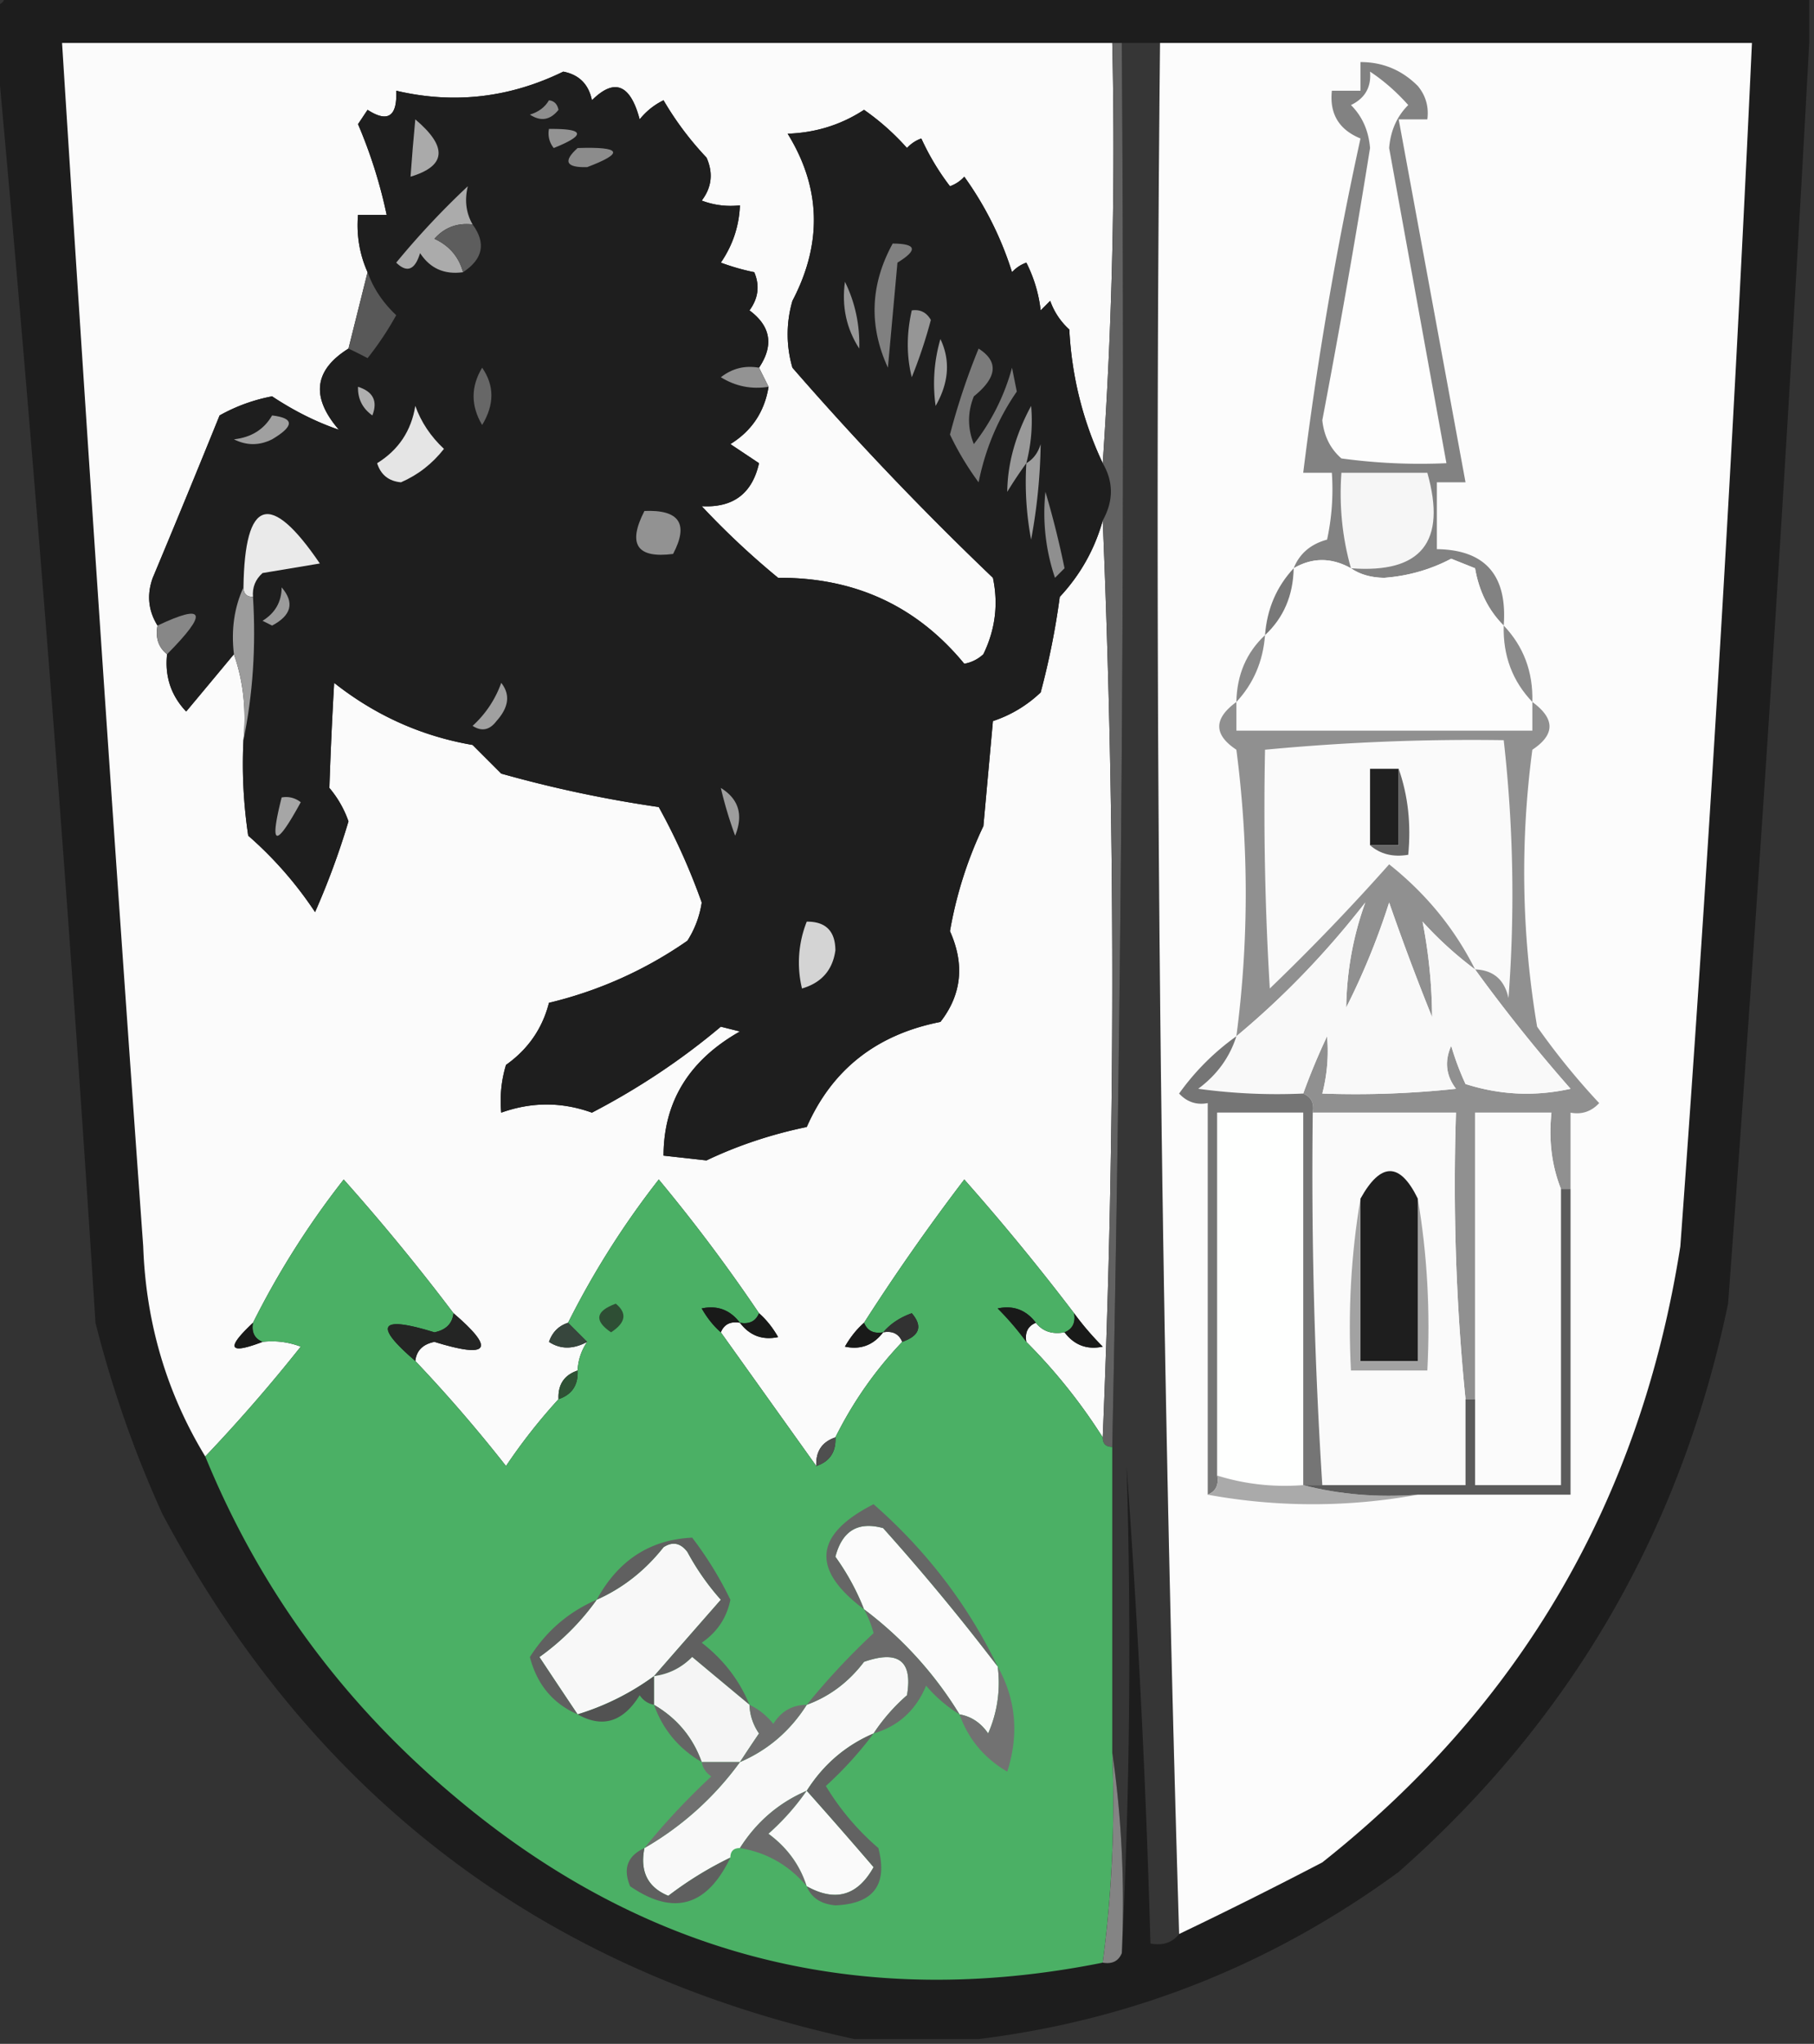 <svg xmlns="http://www.w3.org/2000/svg" width="190" height="214" style="shape-rendering:geometricPrecision;text-rendering:geometricPrecision;image-rendering:optimizeQuality;fill-rule:evenodd;clip-rule:evenodd"><rect width="100%" height="100%" fill="#333333" stroke="none"/><path style="opacity:1" fill="#1d1d1d" d="M.5-.5h189v5a6503.74 6503.74 0 0 1-8.5 132c-4.943 23.73-16.443 43.564-34.5 59.5-13.221 9.68-27.887 15.513-44 17.5h-13c-32.575-7.055-56.742-25.388-72.5-55a118.502 118.502 0 0 1-7-20A4727.15 4727.15 0 0 0-.5 3.5v-3c.667 0 1-.333 1-1z"/><path style="opacity:1" fill="#fbfbfb" d="M116.5 4.5a484.729 484.729 0 0 1-1 44c-2.079-4.41-3.246-9.077-3.5-14a7.292 7.292 0 0 1-2-3l-1 1a14.72 14.72 0 0 0-1.5-5 3.646 3.646 0 0 0-1.5 1 35.179 35.179 0 0 0-5-10c-.414.457-.914.79-1.5 1a25.86 25.86 0 0 1-3-5 3.646 3.646 0 0 0-1.5 1 25.522 25.522 0 0 0-4.5-4c-2.396 1.567-5.063 2.4-8 2.5 3.487 5.643 3.654 11.476.5 17.5a12.5 12.5 0 0 0 0 7 328.53 328.53 0 0 0 21 22c.584 2.757.25 5.423-1 8a3.942 3.942 0 0 1-2 1c-4.983-6.054-11.483-9.054-19.5-9a83.85 83.85 0 0 1-8-7.5c3.284.184 5.284-1.316 6-4.5l-3-2c2.242-1.386 3.575-3.386 4-6l-1-2c1.568-2.344 1.235-4.344-1-6 .928-1.268 1.095-2.601.5-4a23.615 23.615 0 0 1-3.5-1c1.247-1.823 1.914-3.823 2-6a8.434 8.434 0 0 1-4-.5c1.054-1.388 1.22-2.888.5-4.5a32.716 32.716 0 0 1-4.5-6 7.253 7.253 0 0 0-2.5 2c-.977-3.683-2.643-4.35-5-2-.347-1.68-1.347-2.68-3-3-5.636 2.75-11.47 3.416-17.5 2 .12 2.705-.88 3.371-3 2l-1 1.5a50.92 50.92 0 0 1 3 9.5h-3c-.175 2.12.159 4.12 1 6l-2 8c-3.619 2.256-3.952 5.089-1 8.5-2.367-.809-4.7-1.975-7-3.5a18.106 18.106 0 0 0-5.5 2 1579.731 1579.731 0 0 1-7 17c-.64 1.765-.473 3.432.5 5-.237 1.291.096 2.291 1 3-.253 2.327.414 4.327 2 6 1.69-2.02 3.356-4.02 5-6 .977 2.787 1.31 5.787 1 9-.165 3.35.002 6.683.5 10a39.788 39.788 0 0 1 7 8 80.976 80.976 0 0 0 3.5-9.5 11.074 11.074 0 0 0-2-3.5c.116-3.558.282-7.225.5-11 4.328 3.416 9.161 5.583 14.5 6.5l3 3A129.475 129.475 0 0 0 69 84.5a67.09 67.09 0 0 1 4.5 10 10.253 10.253 0 0 1-1.5 4 42.737 42.737 0 0 1-14.5 6.5c-.69 2.696-2.19 4.863-4.5 6.5a12.935 12.935 0 0 0-.5 5c3.177-1.137 6.343-1.137 9.5 0 4.897-2.548 9.397-5.548 13.5-9l2 .5c-5.317 3.008-7.984 7.342-8 13l4.5.5c3.281-1.563 6.781-2.729 10.5-3.5 2.65-6.018 7.317-9.685 14-11 2.223-2.859 2.556-6.026 1-9.5a42.345 42.345 0 0 1 3.5-11l1-11a13.24 13.24 0 0 0 5-3 79.077 79.077 0 0 0 2-10c2.157-2.317 3.657-4.984 4.5-8 1.333 32 1.333 64 0 96a58.524 58.524 0 0 0-8-10c-.172-.992.162-1.658 1-2 .709.904 1.709 1.237 3 1 1.027 1.348 2.36 1.848 4 1.5a30.233 30.233 0 0 1-3-3.5 246.21 246.21 0 0 0-11.5-14c-3.72 4.88-7.22 9.88-10.5 15-.767.672-1.434 1.505-2 2.5 1.64.348 2.973-.152 4-1.5.992-.172 1.658.162 2 1a40.59 40.59 0 0 0-7 10c-1.406.473-2.073 1.473-2 3l-10-14c.342-.838 1.008-1.172 2-1 1.027 1.348 2.36 1.848 4 1.5-.566-.995-1.233-1.828-2-2.5a175.316 175.316 0 0 0-10.5-14 89.08 89.08 0 0 0-9.5 15c-.978.311-1.645.978-2 2 1.2.792 2.533.792 4 0a5.728 5.728 0 0 0-1 3c-1.406.473-2.073 1.473-2 3a59.488 59.488 0 0 0-5.5 7 154.482 154.482 0 0 0-9.5-11c.12-1.086.787-1.753 2-2 5.747 1.778 6.414.778 2-3a224.094 224.094 0 0 0-11.5-14 88.212 88.212 0 0 0-9.5 15c-2.875 2.689-2.541 3.356 1 2a8.43 8.43 0 0 1 4 .5 169.743 169.743 0 0 1-10 11.5c-4.05-6.662-6.217-13.996-6.5-22a14385.146 14385.146 0 0 1-8.5-126h110z"/><path style="opacity:1" fill="#363636" d="M117.5 4.5h4a4901.278 4901.278 0 0 0 2 198c-.709.904-1.709 1.237-3 1a1135.003 1135.003 0 0 0-2.5-50 638.68 638.68 0 0 1-.5 51c.325-7.187-.009-14.187-1-21v-32c.999-48.83 1.332-97.83 1-147z"/><path style="opacity:1" fill="#fcfcfc" d="M121.5 4.5h62a4704.889 4704.889 0 0 1-7.5 126c-4.154 26.49-16.654 47.99-37.5 64.5a480.838 480.838 0 0 1-15 7.5 4901.278 4901.278 0 0 1-2-198z"/><path style="opacity:1" fill="#1e1e1e" d="M79.5 38.5c-1.478-.262-2.811.071-4 1 1.545.952 3.212 1.285 5 1-.425 2.614-1.758 4.614-4 6l3 2c-.716 3.184-2.716 4.684-6 4.5a83.85 83.85 0 0 0 8 7.5c8.017-.054 14.517 2.946 19.5 9a3.942 3.942 0 0 0 2-1c1.25-2.577 1.584-5.243 1-8a328.53 328.53 0 0 1-21-22 12.5 12.5 0 0 1 0-7c3.154-6.024 2.987-11.857-.5-17.5 2.937-.1 5.604-.933 8-2.5a25.522 25.522 0 0 1 4.5 4c.414-.457.914-.79 1.5-1a25.86 25.86 0 0 0 3 5 3.646 3.646 0 0 0 1.5-1 35.179 35.179 0 0 1 5 10c.414-.457.914-.79 1.5-1a14.72 14.72 0 0 1 1.5 5l1-1a7.292 7.292 0 0 0 2 3c.254 4.923 1.421 9.59 3.5 14 1.141 1.951 1.141 3.951 0 6-.843 3.016-2.343 5.683-4.5 8a79.077 79.077 0 0 1-2 10 13.24 13.24 0 0 1-5 3l-1 11a42.345 42.345 0 0 0-3.5 11c1.556 3.474 1.223 6.641-1 9.5-6.683 1.315-11.35 4.982-14 11-3.719.771-7.219 1.937-10.5 3.5l-4.5-.5c.016-5.658 2.683-9.992 8-13l-2-.5c-4.103 3.452-8.603 6.452-13.5 9-3.157-1.137-6.323-1.137-9.5 0-.16-1.699.007-3.366.5-5 2.31-1.637 3.81-3.804 4.5-6.5A42.737 42.737 0 0 0 72 98.5a10.253 10.253 0 0 0 1.5-4 67.09 67.09 0 0 0-4.5-10A129.475 129.475 0 0 1 52.5 81l-3-3c-5.339-.917-10.172-3.084-14.5-6.5a439.444 439.444 0 0 0-.5 11 11.074 11.074 0 0 1 2 3.5 80.976 80.976 0 0 1-3.5 9.5 39.788 39.788 0 0 0-7-8 50.441 50.441 0 0 1-.5-10c.987-4.805 1.32-9.805 1-15-.086-.996.248-1.83 1-2.5l6-1c-5.2-7.647-7.866-6.813-8 2.5-.968 2.107-1.302 4.44-1 7-1.644 1.98-3.31 3.98-5 6-1.586-1.673-2.253-3.673-2-6 4.32-4.36 3.986-5.36-1-3-.973-1.568-1.14-3.235-.5-5 2.383-5.693 4.716-11.36 7-17a18.106 18.106 0 0 1 5.5-2c2.3 1.525 4.633 2.691 7 3.5-2.952-3.411-2.619-6.244 1-8.5.65.304 1.316.637 2 1a32.367 32.367 0 0 0 3-4.5c-1.397-1.31-2.397-2.81-3-4.5-.841-1.88-1.175-3.88-1-6h3a50.92 50.92 0 0 0-3-9.5l1-1.5c2.12 1.371 3.12.705 3-2 6.03 1.416 11.864.75 17.5-2 1.653.32 2.653 1.32 3 3 2.357-2.35 4.023-1.683 5 2a7.253 7.253 0 0 1 2.5-2 32.716 32.716 0 0 0 4.5 6c.72 1.612.554 3.112-.5 4.5a8.434 8.434 0 0 0 4 .5c-.086 2.177-.753 4.177-2 6 1.198.44 2.365.773 3.5 1 .595 1.399.428 2.732-.5 4 2.235 1.656 2.568 3.656 1 6z"/><path style="opacity:1" fill="#8d8d8d" d="M57.5 10.5c.543.06.876.393 1 1-.865 1.083-1.865 1.25-3 .5.916-.278 1.583-.778 2-1.5z"/><path style="opacity:1" fill="#939393" d="M57.5 13.5c3.743-.04 3.91.626.5 2a2.428 2.428 0 0 1-.5-2z"/><path style="opacity:1" fill="#8c8c8c" d="M60.5 15.5c4.6-.155 4.933.512 1 2-2.221.061-2.554-.605-1-2z"/><path style="opacity:1" fill="#aaa" d="M43.5 12.5c3.41 2.882 3.244 4.882-.5 6 .135-1.925.302-3.925.5-6z"/><path style="opacity:1" fill="#ababab" d="M49.5 23.5c-1.603-.188-2.937.312-4 1.5 1.556.72 2.556 1.887 3 3.5-1.951.273-3.451-.393-4.5-2-.535 1.77-1.369 2.104-2.5 1a84.714 84.714 0 0 1 7.5-8c-.355 1.46-.189 2.793.5 4z"/><path style="opacity:1" fill="#5d5d5d" d="M49.5 23.5c1.43 1.955 1.097 3.621-1 5-.444-1.613-1.444-2.78-3-3.5 1.063-1.188 2.397-1.688 4-1.5z"/><path style="opacity:1" fill="#828282" d="M157.5 65.5c-1.586-1.58-2.586-3.58-3-6l-2.5-1c-2.163 1.14-4.496 1.807-7 2-1.385-.014-2.551-.348-3.5-1-2.049-1.141-4.049-1.141-6 0 .605-1.526 1.771-2.526 3.5-3 .497-2.31.663-4.643.5-7h-3a384.003 384.003 0 0 1 6-35c-2.256-.92-3.256-2.588-3-5h3v-3c2.331-.002 4.331.831 6 2.5.837 1.011 1.17 2.178 1 3.5h-3l7 38h-3v7c5.063.068 7.397 2.734 7 8z"/><path style="opacity:1" fill="#fdfdfd" d="M143.5 7.5c1.431.946 2.764 2.112 4 3.5-1.184 1.18-1.851 2.68-2 4.5l6 33a60.94 60.94 0 0 1-11-.5c-1.158-1.009-1.825-2.342-2-4a987.562 987.562 0 0 0 5-28.5c-.149-1.82-.816-3.32-2-4.5 1.473-.71 2.14-1.876 2-3.5z"/><path style="opacity:1" fill="gray" d="M93.5 25.5c2.5.01 2.668.678.5 2l-1 11c-2.016-4.379-1.85-8.712.5-13z"/><path style="opacity:1" fill="#585858" d="M38.5 28.5c.603 1.69 1.603 3.19 3 4.5a32.367 32.367 0 0 1-3 4.5 44.358 44.358 0 0 0-2-1l2-8z"/><path style="opacity:1" fill="#979797" d="M88.5 29.5c1.068 2.172 1.568 4.505 1.5 7-1.352-2.094-1.852-4.427-1.5-7z"/><path style="opacity:1" fill="#969696" d="M95.5 32.5c.876-.13 1.543.203 2 1a51.256 51.256 0 0 1-2 6c-.557-2.218-.557-4.55 0-7z"/><path style="opacity:1" fill="#9f9f9f" d="M98.5 35.5c1.059 2.226.892 4.56-.5 7a16.603 16.603 0 0 1 .5-7z"/><path style="opacity:1" fill="#939393" d="m79.5 38.5 1 2c-1.788.285-3.455-.048-5-1 1.189-.929 2.522-1.262 4-1z"/><path style="opacity:1" fill="#afafaf" d="M37.5 40.5c1.585.502 2.085 1.502 1.5 3-1.039-.744-1.539-1.744-1.5-3z"/><path style="opacity:1" fill="#676767" d="M50.5 38.5c1.293 1.864 1.293 3.864 0 6-1.194-2.016-1.194-4.016 0-6z"/><path style="opacity:1" fill="#a0a0a0" d="M28.5 43.5c2.342.275 2.342 1.108 0 2.5-1.333.667-2.667.667-4 0 1.82-.2 3.153-1.034 4-2.5z"/><path style="opacity:1" fill="#e5e5e5" d="M43.5 42.5c.603 1.69 1.603 3.19 3 4.5-1.225 1.563-2.725 2.73-4.5 3.5-1.28-.114-2.113-.78-2.5-2 2.242-1.386 3.575-3.386 4-6z"/><path style="opacity:1" fill="#999" d="M107.5 48.5a44.293 44.293 0 0 0-2 3c.03-2.965.863-5.965 2.5-9 .18 1.988.014 3.988-.5 6z"/><path style="opacity:1" fill="#7b7b7b" d="M102.5 36.5c2.12 1.35 1.953 3.017-.5 5-.667 1.667-.667 3.333 0 5a22.574 22.574 0 0 0 4-8l.5 2.5c-1.961 2.83-3.295 5.996-4 9.5a30.595 30.595 0 0 1-3-5 71.143 71.143 0 0 1 3-9z"/><path style="opacity:1" fill="#f6f6f6" d="M141.5 59.5c-.914-3.228-1.247-6.561-1-10h9c2.04 7.228-.627 10.561-8 10z"/><path style="opacity:1" fill="#9e9e9e" d="M107.5 48.5c.722-.417 1.222-1.084 1.5-2a58.525 58.525 0 0 1-1 10 32.462 32.462 0 0 1-.5-8z"/><path style="opacity:1" fill="#8f8f8f" d="M109.5 51.5a94.987 94.987 0 0 1 2 8l-1 1a21.128 21.128 0 0 1-1-9z"/><path style="opacity:1" fill="#eaeaea" d="M26.5 62.5c-.667 0-1-.333-1-1 .134-9.313 2.8-10.147 8-2.5l-6 1c-.752.67-1.086 1.504-1 2.5z"/><path style="opacity:1" fill="#929292" d="M67.5 53.5c3.661-.15 4.661 1.35 3 4.5-3.793.487-4.793-1.013-3-4.5z"/><path style="opacity:1" fill="#fdfdfd" d="M141.5 59.5c.949.652 2.115.986 3.5 1 2.504-.193 4.837-.86 7-2l2.5 1c.414 2.42 1.414 4.42 3 6-.085 3.149.915 5.816 3 8v3h-31v-3c1.793-1.926 2.793-4.26 3-7 1.948-1.82 2.948-4.154 3-7 1.951-1.141 3.951-1.141 6 0z"/><path style="opacity:1" fill="#787878" d="M135.5 59.5c-.052 2.846-1.052 5.18-3 7 .207-2.74 1.207-5.074 3-7z"/><path style="opacity:1" fill="#9b9b9b" d="M29.5 61.5c1.367 1.593 1.034 2.926-1 4l-1-.5c1.323-.816 1.99-1.983 2-3.5z"/><path style="opacity:1" fill="#878787" d="M17.5 68.5c-.904-.709-1.237-1.709-1-3 4.986-2.36 5.32-1.36 1 3z"/><path style="opacity:1" fill="#626262" d="M116.5 4.5h1c.332 49.17-.001 98.17-1 147-.667 0-1-.333-1-1 1.333-32 1.333-64 0-96 1.141-2.049 1.141-4.049 0-6a484.729 484.729 0 0 0 1-44z"/><path style="opacity:1" fill="#8b8b8b" d="M157.5 65.5c2.085 2.184 3.085 4.851 3 8-2.085-2.184-3.085-4.851-3-8z"/><path style="opacity:1" fill="#898989" d="M132.5 66.5c-.207 2.74-1.207 5.074-3 7 .052-2.846 1.052-5.18 3-7z"/><path style="opacity:1" fill="#9c9c9c" d="M25.5 61.5c0 .667.333 1 1 1 .32 5.195-.013 10.195-1 15 .31-3.213-.023-6.213-1-9-.302-2.56.032-4.893 1-7z"/><path style="opacity:1" fill="#a0a0a0" d="M52.5 71.5c.965 1.221.798 2.554-.5 4-.718.95-1.55 1.117-2.5.5a11.112 11.112 0 0 0 3-4.5z"/><path style="opacity:1" fill="#909090" d="M129.5 73.5v3h31v-3c2.395 1.75 2.395 3.416 0 5a96.996 96.996 0 0 0 .5 29 74.335 74.335 0 0 0 6.5 8c-.825.886-1.825 1.219-3 1v8h-1c-.973-2.448-1.306-5.115-1-8h-8v30h-1c-.994-9.819-1.327-19.819-1-30h-15c.172-.992-.162-1.658-1-2a69.385 69.385 0 0 1 2.5-6 17.65 17.65 0 0 1-.5 6 98.432 98.432 0 0 0 14-.5c-1.054-1.388-1.22-2.888-.5-4.5a28.931 28.931 0 0 0 1.5 4c3.622 1.159 7.289 1.325 11 .5a169.838 169.838 0 0 1-10-12.5 38.446 38.446 0 0 1-5.5-5 53.526 53.526 0 0 1 1 10c-1.6-3.967-3.1-7.967-4.5-12a74.495 74.495 0 0 1-4.5 11c.064-3.833.73-7.5 2-11-4.08 5.243-8.58 9.91-13.5 14 1.306-9.94 1.306-19.94 0-30-2.395-1.584-2.395-3.25 0-5z"/><path style="opacity:1" fill="#fafafa" d="M154.5 101.5c-2.138-4.27-5.138-7.937-9-11a228.05 228.05 0 0 1-12.5 13 313 313 0 0 1-.5-25 229.29 229.29 0 0 1 25-1 143.684 143.684 0 0 1 .5 27c-.422-1.926-1.589-2.926-3.5-3z"/><path style="opacity:1" fill="#202020" d="M146.5 80.5v8h-3v-8h3z"/><path style="opacity:1" fill="#676767" d="M146.5 80.5c.977 2.787 1.31 5.787 1 9-1.599.268-2.932-.066-4-1h3v-8z"/><path style="opacity:1" fill="#a6a6a6" d="M29.5 83.5a2.428 2.428 0 0 1 2 .5c-2.644 4.838-3.31 4.672-2-.5z"/><path style="opacity:1" fill="#9d9d9d" d="M75.5 82.5c1.877 1.16 2.377 2.826 1.5 5a42.618 42.618 0 0 1-1.5-5z"/><path style="opacity:1" fill="#f9f9f9" d="M154.5 101.5c3.096 4.273 6.43 8.44 10 12.5-3.711.825-7.378.659-11-.5a28.931 28.931 0 0 1-1.5-4c-.72 1.612-.554 3.112.5 4.5a98.432 98.432 0 0 1-14 .5 17.65 17.65 0 0 0 .5-6 69.385 69.385 0 0 0-2.5 6 60.931 60.931 0 0 1-11-.5c1.964-1.451 3.297-3.284 4-5.5 4.92-4.09 9.42-8.757 13.5-14-1.27 3.5-1.936 7.167-2 11a74.495 74.495 0 0 0 4.5-11c1.4 4.033 2.9 8.033 4.5 12a53.526 53.526 0 0 0-1-10 38.446 38.446 0 0 0 5.5 5z"/><path style="opacity:1" fill="#d4d4d4" d="M84.5 96.5c1.984-.016 2.984.984 3 3-.285 2.069-1.452 3.402-3.5 4a11.595 11.595 0 0 1 .5-7z"/><path style="opacity:1" fill="#fafafa" d="M137.5 116.5h15c-.327 10.181.006 20.181 1 30v9h-15a513.37 513.37 0 0 1-1-39z"/><path style="opacity:1" fill="#fbfbfb" d="M163.5 124.5v31h-9v-39h8c-.306 2.885.027 5.552 1 8z"/><path style="opacity:1" fill="#757575" d="M129.5 108.5c-.703 2.216-2.036 4.049-4 5.5 3.652.499 7.318.665 11 .5.838.342 1.172 1.008 1 2a513.37 513.37 0 0 0 1 39h-2v-39h-9v38c.172.992-.162 1.658-1 2v-41c-1.175.219-2.175-.114-3-1a25.657 25.657 0 0 1 6-6z"/><path style="opacity:1" fill="#fefffe" d="M136.5 155.5c-3.109.236-6.109-.097-9-1v-38h9v39z"/><path style="opacity:1" fill="#1e1e1e" d="M148.5 125.5v17h-6v-17c2.127-3.836 4.127-3.836 6 0z"/><path style="opacity:1" fill="#4bb065" d="M47.5 137.5c-.12 1.086-.787 1.753-2 2-5.747-1.778-6.414-.778-2 3a154.482 154.482 0 0 1 9.5 11 59.488 59.488 0 0 1 5.5-7c1.406-.473 2.073-1.473 2-3a5.728 5.728 0 0 1 1-3l-2-2a89.08 89.08 0 0 1 9.5-15 175.316 175.316 0 0 1 10.5 14c-.342.838-1.008 1.172-2 1-1.027-1.348-2.36-1.848-4-1.5.566.995 1.233 1.828 2 2.5l10 14c1.406-.473 2.073-1.473 2-3a40.59 40.59 0 0 1 7-10c1.832-.64 2.165-1.64 1-3-1.239.442-2.239 1.109-3 2-.992.172-1.658-.162-2-1 3.28-5.12 6.78-10.12 10.5-15a246.21 246.21 0 0 1 11.5 14c.172.992-.162 1.658-1 2-1.291.237-2.291-.096-3-1-1.027-1.348-2.36-1.848-4-1.5a30.233 30.233 0 0 1 3 3.5 58.524 58.524 0 0 1 8 10c0 .667.333 1 1 1v32c.297 7.42-.036 14.754-1 22-25.503 5.109-48.17-.725-68-17.5-11.654-9.795-20.32-21.628-26-35.5a169.743 169.743 0 0 0 10-11.5 8.43 8.43 0 0 0-4-.5c-.838-.342-1.172-1.008-1-2a88.212 88.212 0 0 1 9.5-15 224.094 224.094 0 0 1 11.5 14z"/><path style="opacity:1" fill="#a2a2a2" d="M142.5 125.5v17h6v-17c.99 5.81 1.323 11.81 1 18h-8c-.323-6.19.01-12.19 1-18z"/><path style="opacity:1" fill="#191a19" d="M77.5 138.5c-.992-.172-1.658.162-2 1-.767-.672-1.434-1.505-2-2.5 1.64-.348 2.973.152 4 1.5zM108.5 138.5c-.838.342-1.172 1.008-1 2a30.233 30.233 0 0 0-3-3.5c1.64-.348 2.973.152 4 1.5z"/><path style="opacity:1" fill="#2e4e34" d="M64.5 136.5c1.213.997 1.046 1.997-.5 3-1.795-1.219-1.628-2.219.5-3z"/><path style="opacity:1" fill="#191a19" d="M79.5 137.5c.767.672 1.434 1.505 2 2.5-1.64.348-2.973-.152-4-1.5.992.172 1.658-.162 2-1z"/><path style="opacity:1" fill="#323232" d="M94.5 140.5c-.342-.838-1.008-1.172-2-1 .761-.891 1.761-1.558 3-2 1.165 1.36.832 2.36-1 3z"/><path style="opacity:1" fill="#191a19" d="M112.5 137.5a30.233 30.233 0 0 0 3 3.5c-1.64.348-2.973-.152-4-1.5.838-.342 1.172-1.008 1-2zM26.5 138.5c-.172.992.162 1.658 1 2-3.541 1.356-3.875.689-1-2zM90.5 138.5c.342.838 1.008 1.172 2 1-1.027 1.348-2.36 1.848-4 1.5.566-.995 1.233-1.828 2-2.5z"/><path style="opacity:1" fill="#242524" d="M47.5 137.5c4.414 3.778 3.747 4.778-2 3-1.213.247-1.88.914-2 2-4.414-3.778-3.747-4.778 2-3 1.213-.247 1.88-.914 2-2z"/><path style="opacity:1" fill="#37463d" d="m59.5 138.5 2 2c-1.467.792-2.8.792-4 0 .355-1.022 1.022-1.689 2-2z"/><path style="opacity:1" fill="#2f5235" d="M60.5 143.5c.073 1.527-.594 2.527-2 3-.073-1.527.594-2.527 2-3z"/><path style="opacity:1" fill="#4f4f4f" d="M87.5 150.5c.073 1.527-.594 2.527-2 3-.073-1.527.594-2.527 2-3z"/><path style="opacity:1" fill="#aaa" d="M127.5 154.5c2.891.903 5.891 1.236 9 1 3.798.983 7.798 1.317 12 1a61.015 61.015 0 0 1-22 0c.838-.342 1.172-1.008 1-2z"/><path style="opacity:1" fill="#5b5b5b" d="M163.5 124.5h1v32h-16c-4.202.317-8.202-.017-12-1h17v-9h1v9h9v-31z"/><path style="opacity:1" fill="#fbfbfb" d="M104.5 174.5a13.116 13.116 0 0 1-1 7c-.765-1.112-1.765-1.779-3-2a39.456 39.456 0 0 0-10-11 25.194 25.194 0 0 0-3-5.5c.708-2.723 2.375-3.723 5-3a235.316 235.316 0 0 1 12 14.5z"/><path style="opacity:1" fill="#666" d="M104.5 174.5a235.316 235.316 0 0 0-12-14.5c-2.625-.723-4.292.277-5 3a25.194 25.194 0 0 1 3 5.5c-5.57-4.163-5.236-7.83 1-11 5.54 4.856 9.873 10.523 13 17z"/><path style="opacity:1" fill="#f8f8f8" d="M68.5 175.5a26.8 26.8 0 0 1-8 4 1140.401 1140.401 0 0 1-4-6 25.638 25.638 0 0 0 6-6c2.725-1.213 5.059-3.046 7-5.5.95-.617 1.782-.451 2.5.5a26.078 26.078 0 0 0 3.5 5c-2.356 2.686-4.69 5.353-7 8z"/><path style="opacity:1" fill="#606060" d="M78.5 178.5c-1.98-1.644-3.98-3.31-6-5-1.122 1.13-2.456 1.797-4 2 2.31-2.647 4.644-5.314 7-8a26.078 26.078 0 0 1-3.5-5c-.718-.951-1.55-1.117-2.5-.5-1.941 2.454-4.275 4.287-7 5.5 2.254-4.131 5.588-6.297 10-6.5a37.87 37.87 0 0 1 4 6.5c-.376 1.883-1.376 3.383-3 4.5 2.29 1.777 3.957 3.944 5 6.5z"/><path style="opacity:1" fill="#f5f5f5" d="M78.5 178.5a5.577 5.577 0 0 0 1 3 187.991 187.991 0 0 0-2 3h-4c-.92-2.589-2.586-4.589-5-6v-3c1.544-.203 2.878-.87 4-2 2.02 1.69 4.02 3.356 6 5z"/><path style="opacity:1" fill="#f9f9f9" d="M91.5 181.5c-2.927 1.257-5.26 3.257-7 6-2.927 1.257-5.26 3.257-7 6-.667 0-1 .333-1 1a37.756 37.756 0 0 0-6.5 4c-2.157-.885-2.99-2.552-2.5-5a32.256 32.256 0 0 0 10-9c2.927-1.257 5.26-3.257 7-6 2.386-.873 4.386-2.373 6-4.5 3.611-1.254 5.111-.088 4.5 3.5a19.555 19.555 0 0 0-3.5 4z"/><path style="opacity:1" fill="#606060" d="M62.5 167.5a25.638 25.638 0 0 1-6 6c1.343 2.029 2.677 4.029 4 6-2.58-1.118-4.247-3.118-5-6 1.733-2.736 4.067-4.736 7-6z"/><path style="opacity:1" fill="#6b6b6b" d="M90.5 168.5a39.456 39.456 0 0 1 10 11 14.696 14.696 0 0 1-3.5-3c-1.076 2.579-2.909 4.246-5.5 5a19.555 19.555 0 0 1 3.5-4c.611-3.588-.889-4.754-4.5-3.5-1.614 2.127-3.614 3.627-6 4.5a74.242 74.242 0 0 1 7-7.5 11.114 11.114 0 0 0-1-2.5z"/><path style="opacity:1" fill="#525252" d="M68.5 175.5v3c-.617-.111-1.117-.444-1.5-1-1.731 2.802-3.898 3.469-6.5 2a26.8 26.8 0 0 0 8-4z"/><path style="opacity:1" fill="#656565" d="M68.5 178.5c2.414 1.411 4.08 3.411 5 6-2.414-1.411-4.08-3.411-5-6z"/><path style="opacity:1" fill="#6f6f6f" d="M78.5 178.5c.958.453 1.792 1.119 2.5 2 .816-1.323 1.983-1.989 3.5-2-1.74 2.743-4.073 4.743-7 6 .64-.982 1.308-1.982 2-3a5.577 5.577 0 0 1-1-3z"/><path style="opacity:1" fill="#727272" d="M104.5 174.5c1.915 3.433 2.248 7.1 1 11-2.414-1.411-4.081-3.411-5-6 1.235.221 2.235.888 3 2a13.116 13.116 0 0 0 1-7z"/><path style="opacity:1" fill="#848484" d="M116.5 183.5c.991 6.813 1.325 13.813 1 21-.342.838-1.008 1.172-2 1a127.773 127.773 0 0 0 1-22z"/><path style="opacity:1" fill="#707070" d="M73.5 184.5h4a32.256 32.256 0 0 1-10 9c2.05-2.558 4.383-5.058 7-7.5-.556-.383-.89-.883-1-1.5z"/><path style="opacity:1" fill="#6b6b6b" d="M84.5 187.5a25.136 25.136 0 0 1-4 4.5c1.964 1.451 3.297 3.284 4 5.5-1.863-2.205-4.197-3.539-7-4 1.74-2.743 4.073-4.743 7-6z"/><path style="opacity:1" fill="#fafafa" d="M84.5 187.5a549.365 549.365 0 0 1 7 8c-1.678 3.003-4.011 3.669-7 2-.703-2.216-2.036-4.049-4-5.5a25.136 25.136 0 0 0 4-4.5z"/><path style="opacity:1" fill="#626262" d="M91.5 181.5a38.44 38.44 0 0 1-5 5.5 26.911 26.911 0 0 0 5.5 6.5c1 3.837-.5 5.837-4.5 6-1.53-.14-2.53-.807-3-2 2.989 1.669 5.322 1.003 7-2a549.365 549.365 0 0 0-7-8c1.74-2.743 4.073-4.743 7-6z"/><path style="opacity:1" fill="#5f5f5f" d="M67.5 193.5c-.49 2.448.343 4.115 2.5 5a37.756 37.756 0 0 1 6.5-4c-2.456 5.119-5.956 6.119-10.5 3-.773-1.852-.273-3.186 1.5-4z"/></svg>